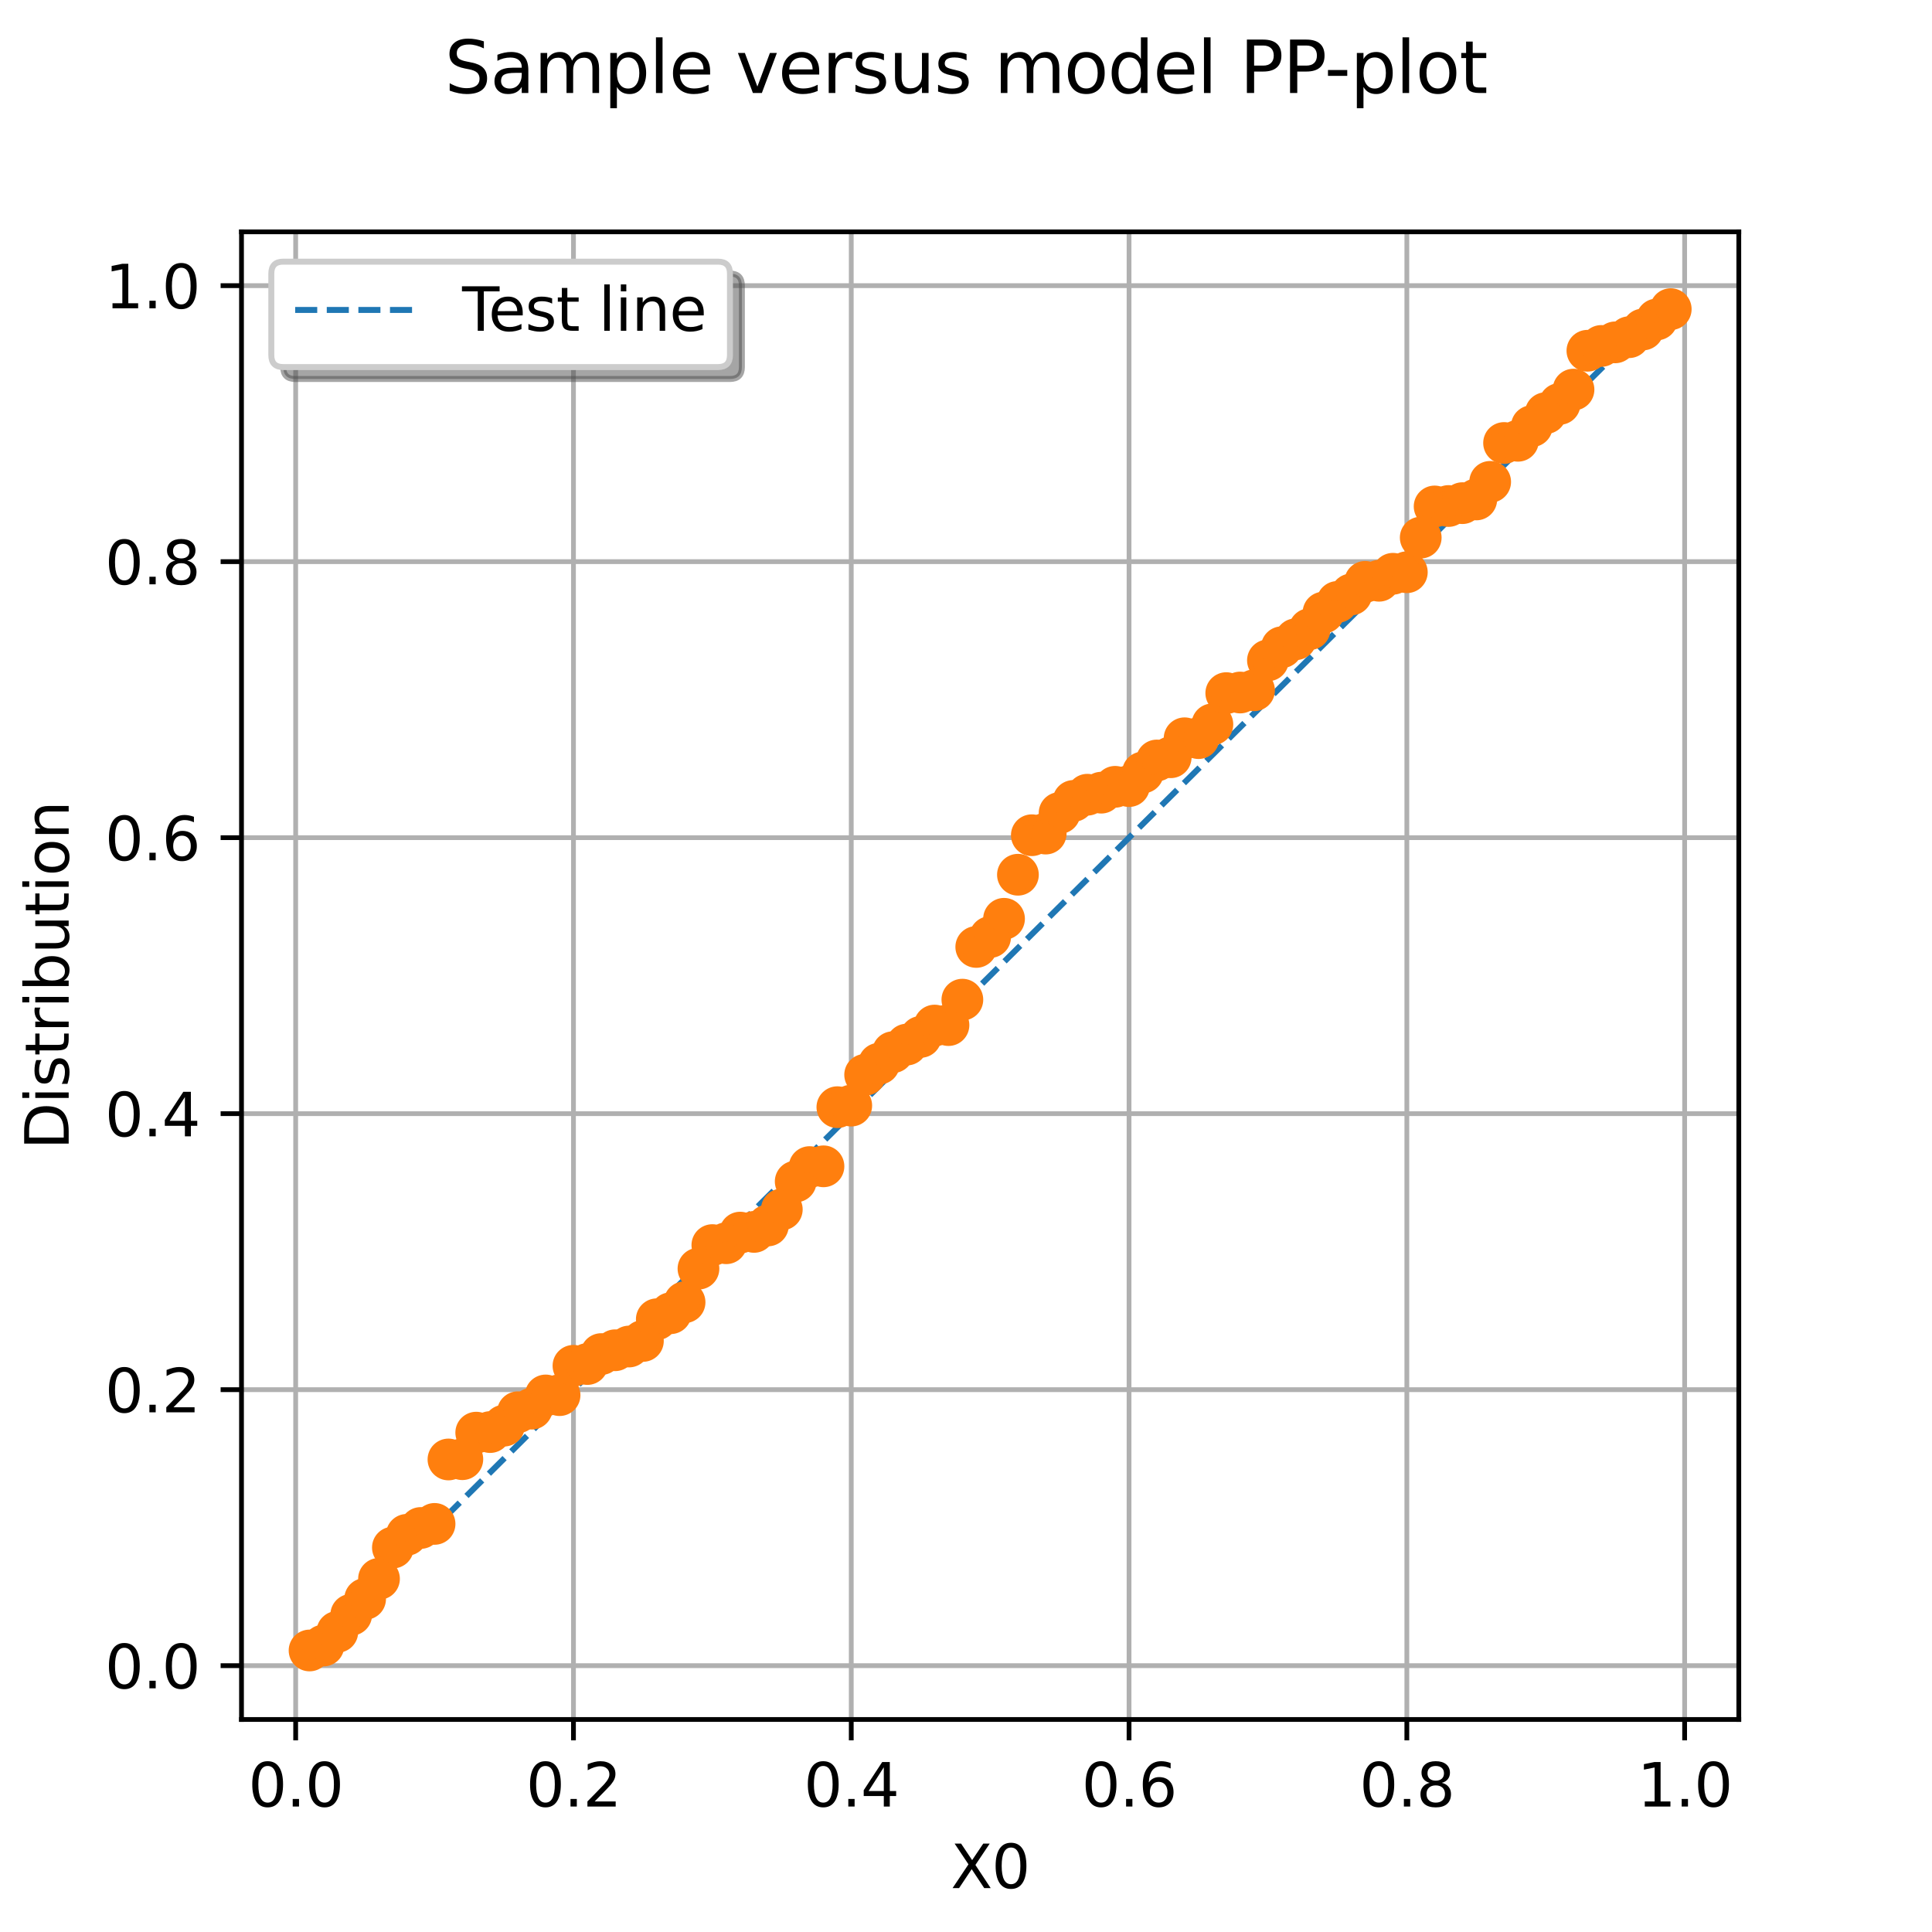 <?xml version="1.0" encoding="utf-8" standalone="no"?>
<!DOCTYPE svg PUBLIC "-//W3C//DTD SVG 1.1//EN"
  "http://www.w3.org/Graphics/SVG/1.1/DTD/svg11.dtd">
<svg xmlns:xlink="http://www.w3.org/1999/xlink" width="324pt" height="324pt" viewBox="0 0 324 324" xmlns="http://www.w3.org/2000/svg" version="1.1">
 <defs>
  <style type="text/css">*{stroke-linejoin: round; stroke-linecap: butt}</style>
 </defs>
 <g id="figure_1">
  <g id="patch_1">
   <path d="M 0 324 
L 324 324 
L 324 0 
L 0 0 
z
" style="fill: #ffffff"/>
  </g>
  <g id="axes_1">
   <g id="patch_2">
    <path d="M 40.5 288.36 
L 291.6 288.36 
L 291.6 38.88 
L 40.5 38.88 
z
" style="fill: #ffffff"/>
   </g>
   <g id="matplotlib.axis_1">
    <g id="xtick_1">
     <g id="line2d_1">
      <path d="M 49.584 288.36 
L 49.584 38.88 
" clip-path="url(#p5ec9cbbc95)" style="fill: none; stroke: #b0b0b0; stroke-width: 0.8; stroke-linecap: square"/>
     </g>
     <g id="line2d_2">
      <defs>
       <path id="m34673a3f10" d="M 0 0 
L 0 3.5 
" style="stroke: #000000; stroke-width: 0.8"/>
      </defs>
      <g>
       <use xlink:href="#m34673a3f10" x="49.584" y="288.36" style="stroke: #000000; stroke-width: 0.8"/>
      </g>
     </g>
     <g id="text_1">
      <!-- 0.0 -->
      <g transform="translate(41.633 302.958) scale(0.1 -0.1)">
       <defs>
        <path id="DejaVuSans-30" d="M 2034 4250 
Q 1547 4250 1301 3770 
Q 1056 3291 1056 2328 
Q 1056 1369 1301 889 
Q 1547 409 2034 409 
Q 2525 409 2770 889 
Q 3016 1369 3016 2328 
Q 3016 3291 2770 3770 
Q 2525 4250 2034 4250 
z
M 2034 4750 
Q 2819 4750 3233 4129 
Q 3647 3509 3647 2328 
Q 3647 1150 3233 529 
Q 2819 -91 2034 -91 
Q 1250 -91 836 529 
Q 422 1150 422 2328 
Q 422 3509 836 4129 
Q 1250 4750 2034 4750 
z
" transform="scale(0.016)"/>
        <path id="DejaVuSans-2e" d="M 684 794 
L 1344 794 
L 1344 0 
L 684 0 
L 684 794 
z
" transform="scale(0.016)"/>
       </defs>
       <use xlink:href="#DejaVuSans-30"/>
       <use xlink:href="#DejaVuSans-2e" transform="translate(63.623 0)"/>
       <use xlink:href="#DejaVuSans-30" transform="translate(95.41 0)"/>
      </g>
     </g>
    </g>
    <g id="xtick_2">
     <g id="line2d_3">
      <path d="M 96.171 288.36 
L 96.171 38.88 
" clip-path="url(#p5ec9cbbc95)" style="fill: none; stroke: #b0b0b0; stroke-width: 0.8; stroke-linecap: square"/>
     </g>
     <g id="line2d_4">
      <g>
       <use xlink:href="#m34673a3f10" x="96.171" y="288.36" style="stroke: #000000; stroke-width: 0.8"/>
      </g>
     </g>
     <g id="text_2">
      <!-- 0.2 -->
      <g transform="translate(88.219 302.958) scale(0.1 -0.1)">
       <defs>
        <path id="DejaVuSans-32" d="M 1228 531 
L 3431 531 
L 3431 0 
L 469 0 
L 469 531 
Q 828 903 1448 1529 
Q 2069 2156 2228 2338 
Q 2531 2678 2651 2914 
Q 2772 3150 2772 3378 
Q 2772 3750 2511 3984 
Q 2250 4219 1831 4219 
Q 1534 4219 1204 4116 
Q 875 4013 500 3803 
L 500 4441 
Q 881 4594 1212 4672 
Q 1544 4750 1819 4750 
Q 2544 4750 2975 4387 
Q 3406 4025 3406 3419 
Q 3406 3131 3298 2873 
Q 3191 2616 2906 2266 
Q 2828 2175 2409 1742 
Q 1991 1309 1228 531 
z
" transform="scale(0.016)"/>
       </defs>
       <use xlink:href="#DejaVuSans-30"/>
       <use xlink:href="#DejaVuSans-2e" transform="translate(63.623 0)"/>
       <use xlink:href="#DejaVuSans-32" transform="translate(95.41 0)"/>
      </g>
     </g>
    </g>
    <g id="xtick_3">
     <g id="line2d_5">
      <path d="M 142.757 288.36 
L 142.757 38.88 
" clip-path="url(#p5ec9cbbc95)" style="fill: none; stroke: #b0b0b0; stroke-width: 0.8; stroke-linecap: square"/>
     </g>
     <g id="line2d_6">
      <g>
       <use xlink:href="#m34673a3f10" x="142.757" y="288.36" style="stroke: #000000; stroke-width: 0.8"/>
      </g>
     </g>
     <g id="text_3">
      <!-- 0.4 -->
      <g transform="translate(134.805 302.958) scale(0.1 -0.1)">
       <defs>
        <path id="DejaVuSans-34" d="M 2419 4116 
L 825 1625 
L 2419 1625 
L 2419 4116 
z
M 2253 4666 
L 3047 4666 
L 3047 1625 
L 3713 1625 
L 3713 1100 
L 3047 1100 
L 3047 0 
L 2419 0 
L 2419 1100 
L 313 1100 
L 313 1709 
L 2253 4666 
z
" transform="scale(0.016)"/>
       </defs>
       <use xlink:href="#DejaVuSans-30"/>
       <use xlink:href="#DejaVuSans-2e" transform="translate(63.623 0)"/>
       <use xlink:href="#DejaVuSans-34" transform="translate(95.41 0)"/>
      </g>
     </g>
    </g>
    <g id="xtick_4">
     <g id="line2d_7">
      <path d="M 189.343 288.36 
L 189.343 38.88 
" clip-path="url(#p5ec9cbbc95)" style="fill: none; stroke: #b0b0b0; stroke-width: 0.8; stroke-linecap: square"/>
     </g>
     <g id="line2d_8">
      <g>
       <use xlink:href="#m34673a3f10" x="189.343" y="288.36" style="stroke: #000000; stroke-width: 0.8"/>
      </g>
     </g>
     <g id="text_4">
      <!-- 0.6 -->
      <g transform="translate(181.392 302.958) scale(0.1 -0.1)">
       <defs>
        <path id="DejaVuSans-36" d="M 2113 2584 
Q 1688 2584 1439 2293 
Q 1191 2003 1191 1497 
Q 1191 994 1439 701 
Q 1688 409 2113 409 
Q 2538 409 2786 701 
Q 3034 994 3034 1497 
Q 3034 2003 2786 2293 
Q 2538 2584 2113 2584 
z
M 3366 4563 
L 3366 3988 
Q 3128 4100 2886 4159 
Q 2644 4219 2406 4219 
Q 1781 4219 1451 3797 
Q 1122 3375 1075 2522 
Q 1259 2794 1537 2939 
Q 1816 3084 2150 3084 
Q 2853 3084 3261 2657 
Q 3669 2231 3669 1497 
Q 3669 778 3244 343 
Q 2819 -91 2113 -91 
Q 1303 -91 875 529 
Q 447 1150 447 2328 
Q 447 3434 972 4092 
Q 1497 4750 2381 4750 
Q 2619 4750 2861 4703 
Q 3103 4656 3366 4563 
z
" transform="scale(0.016)"/>
       </defs>
       <use xlink:href="#DejaVuSans-30"/>
       <use xlink:href="#DejaVuSans-2e" transform="translate(63.623 0)"/>
       <use xlink:href="#DejaVuSans-36" transform="translate(95.41 0)"/>
      </g>
     </g>
    </g>
    <g id="xtick_5">
     <g id="line2d_9">
      <path d="M 235.929 288.36 
L 235.929 38.88 
" clip-path="url(#p5ec9cbbc95)" style="fill: none; stroke: #b0b0b0; stroke-width: 0.8; stroke-linecap: square"/>
     </g>
     <g id="line2d_10">
      <g>
       <use xlink:href="#m34673a3f10" x="235.929" y="288.36" style="stroke: #000000; stroke-width: 0.8"/>
      </g>
     </g>
     <g id="text_5">
      <!-- 0.8 -->
      <g transform="translate(227.978 302.958) scale(0.1 -0.1)">
       <defs>
        <path id="DejaVuSans-38" d="M 2034 2216 
Q 1584 2216 1326 1975 
Q 1069 1734 1069 1313 
Q 1069 891 1326 650 
Q 1584 409 2034 409 
Q 2484 409 2743 651 
Q 3003 894 3003 1313 
Q 3003 1734 2745 1975 
Q 2488 2216 2034 2216 
z
M 1403 2484 
Q 997 2584 770 2862 
Q 544 3141 544 3541 
Q 544 4100 942 4425 
Q 1341 4750 2034 4750 
Q 2731 4750 3128 4425 
Q 3525 4100 3525 3541 
Q 3525 3141 3298 2862 
Q 3072 2584 2669 2484 
Q 3125 2378 3379 2068 
Q 3634 1759 3634 1313 
Q 3634 634 3220 271 
Q 2806 -91 2034 -91 
Q 1263 -91 848 271 
Q 434 634 434 1313 
Q 434 1759 690 2068 
Q 947 2378 1403 2484 
z
M 1172 3481 
Q 1172 3119 1398 2916 
Q 1625 2713 2034 2713 
Q 2441 2713 2670 2916 
Q 2900 3119 2900 3481 
Q 2900 3844 2670 4047 
Q 2441 4250 2034 4250 
Q 1625 4250 1398 4047 
Q 1172 3844 1172 3481 
z
" transform="scale(0.016)"/>
       </defs>
       <use xlink:href="#DejaVuSans-30"/>
       <use xlink:href="#DejaVuSans-2e" transform="translate(63.623 0)"/>
       <use xlink:href="#DejaVuSans-38" transform="translate(95.41 0)"/>
      </g>
     </g>
    </g>
    <g id="xtick_6">
     <g id="line2d_11">
      <path d="M 282.516 288.36 
L 282.516 38.88 
" clip-path="url(#p5ec9cbbc95)" style="fill: none; stroke: #b0b0b0; stroke-width: 0.8; stroke-linecap: square"/>
     </g>
     <g id="line2d_12">
      <g>
       <use xlink:href="#m34673a3f10" x="282.516" y="288.36" style="stroke: #000000; stroke-width: 0.8"/>
      </g>
     </g>
     <g id="text_6">
      <!-- 1.0 -->
      <g transform="translate(274.564 302.958) scale(0.1 -0.1)">
       <defs>
        <path id="DejaVuSans-31" d="M 794 531 
L 1825 531 
L 1825 4091 
L 703 3866 
L 703 4441 
L 1819 4666 
L 2450 4666 
L 2450 531 
L 3481 531 
L 3481 0 
L 794 0 
L 794 531 
z
" transform="scale(0.016)"/>
       </defs>
       <use xlink:href="#DejaVuSans-31"/>
       <use xlink:href="#DejaVuSans-2e" transform="translate(63.623 0)"/>
       <use xlink:href="#DejaVuSans-30" transform="translate(95.41 0)"/>
      </g>
     </g>
    </g>
    <g id="text_7">
     <!-- X0 -->
     <g transform="translate(159.444 316.637) scale(0.1 -0.1)">
      <defs>
       <path id="DejaVuSans-58" d="M 403 4666 
L 1081 4666 
L 2241 2931 
L 3406 4666 
L 4084 4666 
L 2584 2425 
L 4184 0 
L 3506 0 
L 2194 1984 
L 872 0 
L 191 0 
L 1856 2491 
L 403 4666 
z
" transform="scale(0.016)"/>
      </defs>
      <use xlink:href="#DejaVuSans-58"/>
      <use xlink:href="#DejaVuSans-30" transform="translate(68.506 0)"/>
     </g>
    </g>
   </g>
   <g id="matplotlib.axis_2">
    <g id="ytick_1">
     <g id="line2d_13">
      <path d="M 40.5 279.334 
L 291.6 279.334 
" clip-path="url(#p5ec9cbbc95)" style="fill: none; stroke: #b0b0b0; stroke-width: 0.8; stroke-linecap: square"/>
     </g>
     <g id="line2d_14">
      <defs>
       <path id="m31c93368ff" d="M 0 0 
L -3.5 0 
" style="stroke: #000000; stroke-width: 0.8"/>
      </defs>
      <g>
       <use xlink:href="#m31c93368ff" x="40.5" y="279.334" style="stroke: #000000; stroke-width: 0.8"/>
      </g>
     </g>
     <g id="text_8">
      <!-- 0.0 -->
      <g transform="translate(17.597 283.134) scale(0.1 -0.1)">
       <use xlink:href="#DejaVuSans-30"/>
       <use xlink:href="#DejaVuSans-2e" transform="translate(63.623 0)"/>
       <use xlink:href="#DejaVuSans-30" transform="translate(95.41 0)"/>
      </g>
     </g>
    </g>
    <g id="ytick_2">
     <g id="line2d_15">
      <path d="M 40.5 233.049 
L 291.6 233.049 
" clip-path="url(#p5ec9cbbc95)" style="fill: none; stroke: #b0b0b0; stroke-width: 0.8; stroke-linecap: square"/>
     </g>
     <g id="line2d_16">
      <g>
       <use xlink:href="#m31c93368ff" x="40.5" y="233.049" style="stroke: #000000; stroke-width: 0.8"/>
      </g>
     </g>
     <g id="text_9">
      <!-- 0.2 -->
      <g transform="translate(17.597 236.848) scale(0.1 -0.1)">
       <use xlink:href="#DejaVuSans-30"/>
       <use xlink:href="#DejaVuSans-2e" transform="translate(63.623 0)"/>
       <use xlink:href="#DejaVuSans-32" transform="translate(95.41 0)"/>
      </g>
     </g>
    </g>
    <g id="ytick_3">
     <g id="line2d_17">
      <path d="M 40.5 186.763 
L 291.6 186.763 
" clip-path="url(#p5ec9cbbc95)" style="fill: none; stroke: #b0b0b0; stroke-width: 0.8; stroke-linecap: square"/>
     </g>
     <g id="line2d_18">
      <g>
       <use xlink:href="#m31c93368ff" x="40.5" y="186.763" style="stroke: #000000; stroke-width: 0.8"/>
      </g>
     </g>
     <g id="text_10">
      <!-- 0.4 -->
      <g transform="translate(17.597 190.562) scale(0.1 -0.1)">
       <use xlink:href="#DejaVuSans-30"/>
       <use xlink:href="#DejaVuSans-2e" transform="translate(63.623 0)"/>
       <use xlink:href="#DejaVuSans-34" transform="translate(95.41 0)"/>
      </g>
     </g>
    </g>
    <g id="ytick_4">
     <g id="line2d_19">
      <path d="M 40.5 140.477 
L 291.6 140.477 
" clip-path="url(#p5ec9cbbc95)" style="fill: none; stroke: #b0b0b0; stroke-width: 0.8; stroke-linecap: square"/>
     </g>
     <g id="line2d_20">
      <g>
       <use xlink:href="#m31c93368ff" x="40.5" y="140.477" style="stroke: #000000; stroke-width: 0.8"/>
      </g>
     </g>
     <g id="text_11">
      <!-- 0.6 -->
      <g transform="translate(17.597 144.276) scale(0.1 -0.1)">
       <use xlink:href="#DejaVuSans-30"/>
       <use xlink:href="#DejaVuSans-2e" transform="translate(63.623 0)"/>
       <use xlink:href="#DejaVuSans-36" transform="translate(95.41 0)"/>
      </g>
     </g>
    </g>
    <g id="ytick_5">
     <g id="line2d_21">
      <path d="M 40.5 94.191 
L 291.6 94.191 
" clip-path="url(#p5ec9cbbc95)" style="fill: none; stroke: #b0b0b0; stroke-width: 0.8; stroke-linecap: square"/>
     </g>
     <g id="line2d_22">
      <g>
       <use xlink:href="#m31c93368ff" x="40.5" y="94.191" style="stroke: #000000; stroke-width: 0.8"/>
      </g>
     </g>
     <g id="text_12">
      <!-- 0.8 -->
      <g transform="translate(17.597 97.991) scale(0.1 -0.1)">
       <use xlink:href="#DejaVuSans-30"/>
       <use xlink:href="#DejaVuSans-2e" transform="translate(63.623 0)"/>
       <use xlink:href="#DejaVuSans-38" transform="translate(95.41 0)"/>
      </g>
     </g>
    </g>
    <g id="ytick_6">
     <g id="line2d_23">
      <path d="M 40.5 47.906 
L 291.6 47.906 
" clip-path="url(#p5ec9cbbc95)" style="fill: none; stroke: #b0b0b0; stroke-width: 0.8; stroke-linecap: square"/>
     </g>
     <g id="line2d_24">
      <g>
       <use xlink:href="#m31c93368ff" x="40.5" y="47.906" style="stroke: #000000; stroke-width: 0.8"/>
      </g>
     </g>
     <g id="text_13">
      <!-- 1.0 -->
      <g transform="translate(17.597 51.705) scale(0.1 -0.1)">
       <use xlink:href="#DejaVuSans-31"/>
       <use xlink:href="#DejaVuSans-2e" transform="translate(63.623 0)"/>
       <use xlink:href="#DejaVuSans-30" transform="translate(95.41 0)"/>
      </g>
     </g>
    </g>
    <g id="text_14">
     <!-- Distribution -->
     <g transform="translate(11.517 192.789) rotate(-90) scale(0.1 -0.1)">
      <defs>
       <path id="DejaVuSans-44" d="M 1259 4147 
L 1259 519 
L 2022 519 
Q 2988 519 3436 956 
Q 3884 1394 3884 2338 
Q 3884 3275 3436 3711 
Q 2988 4147 2022 4147 
L 1259 4147 
z
M 628 4666 
L 1925 4666 
Q 3281 4666 3915 4102 
Q 4550 3538 4550 2338 
Q 4550 1131 3912 565 
Q 3275 0 1925 0 
L 628 0 
L 628 4666 
z
" transform="scale(0.016)"/>
       <path id="DejaVuSans-69" d="M 603 3500 
L 1178 3500 
L 1178 0 
L 603 0 
L 603 3500 
z
M 603 4863 
L 1178 4863 
L 1178 4134 
L 603 4134 
L 603 4863 
z
" transform="scale(0.016)"/>
       <path id="DejaVuSans-73" d="M 2834 3397 
L 2834 2853 
Q 2591 2978 2328 3040 
Q 2066 3103 1784 3103 
Q 1356 3103 1142 2972 
Q 928 2841 928 2578 
Q 928 2378 1081 2264 
Q 1234 2150 1697 2047 
L 1894 2003 
Q 2506 1872 2764 1633 
Q 3022 1394 3022 966 
Q 3022 478 2636 193 
Q 2250 -91 1575 -91 
Q 1294 -91 989 -36 
Q 684 19 347 128 
L 347 722 
Q 666 556 975 473 
Q 1284 391 1588 391 
Q 1994 391 2212 530 
Q 2431 669 2431 922 
Q 2431 1156 2273 1281 
Q 2116 1406 1581 1522 
L 1381 1569 
Q 847 1681 609 1914 
Q 372 2147 372 2553 
Q 372 3047 722 3315 
Q 1072 3584 1716 3584 
Q 2034 3584 2315 3537 
Q 2597 3491 2834 3397 
z
" transform="scale(0.016)"/>
       <path id="DejaVuSans-74" d="M 1172 4494 
L 1172 3500 
L 2356 3500 
L 2356 3053 
L 1172 3053 
L 1172 1153 
Q 1172 725 1289 603 
Q 1406 481 1766 481 
L 2356 481 
L 2356 0 
L 1766 0 
Q 1100 0 847 248 
Q 594 497 594 1153 
L 594 3053 
L 172 3053 
L 172 3500 
L 594 3500 
L 594 4494 
L 1172 4494 
z
" transform="scale(0.016)"/>
       <path id="DejaVuSans-72" d="M 2631 2963 
Q 2534 3019 2420 3045 
Q 2306 3072 2169 3072 
Q 1681 3072 1420 2755 
Q 1159 2438 1159 1844 
L 1159 0 
L 581 0 
L 581 3500 
L 1159 3500 
L 1159 2956 
Q 1341 3275 1631 3429 
Q 1922 3584 2338 3584 
Q 2397 3584 2469 3576 
Q 2541 3569 2628 3553 
L 2631 2963 
z
" transform="scale(0.016)"/>
       <path id="DejaVuSans-62" d="M 3116 1747 
Q 3116 2381 2855 2742 
Q 2594 3103 2138 3103 
Q 1681 3103 1420 2742 
Q 1159 2381 1159 1747 
Q 1159 1113 1420 752 
Q 1681 391 2138 391 
Q 2594 391 2855 752 
Q 3116 1113 3116 1747 
z
M 1159 2969 
Q 1341 3281 1617 3432 
Q 1894 3584 2278 3584 
Q 2916 3584 3314 3078 
Q 3713 2572 3713 1747 
Q 3713 922 3314 415 
Q 2916 -91 2278 -91 
Q 1894 -91 1617 61 
Q 1341 213 1159 525 
L 1159 0 
L 581 0 
L 581 4863 
L 1159 4863 
L 1159 2969 
z
" transform="scale(0.016)"/>
       <path id="DejaVuSans-75" d="M 544 1381 
L 544 3500 
L 1119 3500 
L 1119 1403 
Q 1119 906 1312 657 
Q 1506 409 1894 409 
Q 2359 409 2629 706 
Q 2900 1003 2900 1516 
L 2900 3500 
L 3475 3500 
L 3475 0 
L 2900 0 
L 2900 538 
Q 2691 219 2414 64 
Q 2138 -91 1772 -91 
Q 1169 -91 856 284 
Q 544 659 544 1381 
z
M 1991 3584 
L 1991 3584 
z
" transform="scale(0.016)"/>
       <path id="DejaVuSans-6f" d="M 1959 3097 
Q 1497 3097 1228 2736 
Q 959 2375 959 1747 
Q 959 1119 1226 758 
Q 1494 397 1959 397 
Q 2419 397 2687 759 
Q 2956 1122 2956 1747 
Q 2956 2369 2687 2733 
Q 2419 3097 1959 3097 
z
M 1959 3584 
Q 2709 3584 3137 3096 
Q 3566 2609 3566 1747 
Q 3566 888 3137 398 
Q 2709 -91 1959 -91 
Q 1206 -91 779 398 
Q 353 888 353 1747 
Q 353 2609 779 3096 
Q 1206 3584 1959 3584 
z
" transform="scale(0.016)"/>
       <path id="DejaVuSans-6e" d="M 3513 2113 
L 3513 0 
L 2938 0 
L 2938 2094 
Q 2938 2591 2744 2837 
Q 2550 3084 2163 3084 
Q 1697 3084 1428 2787 
Q 1159 2491 1159 1978 
L 1159 0 
L 581 0 
L 581 3500 
L 1159 3500 
L 1159 2956 
Q 1366 3272 1645 3428 
Q 1925 3584 2291 3584 
Q 2894 3584 3203 3211 
Q 3513 2838 3513 2113 
z
" transform="scale(0.016)"/>
      </defs>
      <use xlink:href="#DejaVuSans-44"/>
      <use xlink:href="#DejaVuSans-69" transform="translate(77.002 0)"/>
      <use xlink:href="#DejaVuSans-73" transform="translate(104.785 0)"/>
      <use xlink:href="#DejaVuSans-74" transform="translate(156.885 0)"/>
      <use xlink:href="#DejaVuSans-72" transform="translate(196.094 0)"/>
      <use xlink:href="#DejaVuSans-69" transform="translate(237.207 0)"/>
      <use xlink:href="#DejaVuSans-62" transform="translate(264.99 0)"/>
      <use xlink:href="#DejaVuSans-75" transform="translate(328.467 0)"/>
      <use xlink:href="#DejaVuSans-74" transform="translate(391.846 0)"/>
      <use xlink:href="#DejaVuSans-69" transform="translate(431.055 0)"/>
      <use xlink:href="#DejaVuSans-6f" transform="translate(458.838 0)"/>
      <use xlink:href="#DejaVuSans-6e" transform="translate(520.02 0)"/>
     </g>
    </g>
   </g>
   <g id="line2d_25">
    <path d="M 51.914 277.02 
L 280.186 50.22 
" clip-path="url(#p5ec9cbbc95)" style="fill: none; stroke-dasharray: 3.7,1.6; stroke-dashoffset: 0; stroke: #1f77b4"/>
   </g>
   <g id="PathCollection_1">
    <defs>
     <path id="m3cee5551d3" d="M 0 3 
C 0.796 3 1.559 2.684 2.121 2.121 
C 2.684 1.559 3 0.796 3 0 
C 3 -0.796 2.684 -1.559 2.121 -2.121 
C 1.559 -2.684 0.796 -3 0 -3 
C -0.796 -3 -1.559 -2.684 -2.121 -2.121 
C -2.684 -1.559 -3 -0.796 -3 0 
C -3 0.796 -2.684 1.559 -2.121 2.121 
C -1.559 2.684 -0.796 3 0 3 
z
" style="stroke: #ff7f0e"/>
    </defs>
    <g clip-path="url(#p5ec9cbbc95)">
     <use xlink:href="#m3cee5551d3" x="51.914" y="276.787" style="fill: #ff7f0e; stroke: #ff7f0e"/>
     <use xlink:href="#m3cee5551d3" x="54.243" y="275.961" style="fill: #ff7f0e; stroke: #ff7f0e"/>
     <use xlink:href="#m3cee5551d3" x="56.572" y="273.666" style="fill: #ff7f0e; stroke: #ff7f0e"/>
     <use xlink:href="#m3cee5551d3" x="58.902" y="270.797" style="fill: #ff7f0e; stroke: #ff7f0e"/>
     <use xlink:href="#m3cee5551d3" x="61.231" y="268.14" style="fill: #ff7f0e; stroke: #ff7f0e"/>
     <use xlink:href="#m3cee5551d3" x="63.56" y="264.773" style="fill: #ff7f0e; stroke: #ff7f0e"/>
     <use xlink:href="#m3cee5551d3" x="65.89" y="259.53" style="fill: #ff7f0e; stroke: #ff7f0e"/>
     <use xlink:href="#m3cee5551d3" x="68.219" y="257.396" style="fill: #ff7f0e; stroke: #ff7f0e"/>
     <use xlink:href="#m3cee5551d3" x="70.548" y="256.246" style="fill: #ff7f0e; stroke: #ff7f0e"/>
     <use xlink:href="#m3cee5551d3" x="72.877" y="255.561" style="fill: #ff7f0e; stroke: #ff7f0e"/>
     <use xlink:href="#m3cee5551d3" x="75.207" y="244.756" style="fill: #ff7f0e; stroke: #ff7f0e"/>
     <use xlink:href="#m3cee5551d3" x="77.536" y="244.709" style="fill: #ff7f0e; stroke: #ff7f0e"/>
     <use xlink:href="#m3cee5551d3" x="79.865" y="240.258" style="fill: #ff7f0e; stroke: #ff7f0e"/>
     <use xlink:href="#m3cee5551d3" x="82.195" y="240.161" style="fill: #ff7f0e; stroke: #ff7f0e"/>
     <use xlink:href="#m3cee5551d3" x="84.524" y="239.083" style="fill: #ff7f0e; stroke: #ff7f0e"/>
     <use xlink:href="#m3cee5551d3" x="86.853" y="236.835" style="fill: #ff7f0e; stroke: #ff7f0e"/>
     <use xlink:href="#m3cee5551d3" x="89.183" y="236.232" style="fill: #ff7f0e; stroke: #ff7f0e"/>
     <use xlink:href="#m3cee5551d3" x="91.512" y="234.02" style="fill: #ff7f0e; stroke: #ff7f0e"/>
     <use xlink:href="#m3cee5551d3" x="93.841" y="233.967" style="fill: #ff7f0e; stroke: #ff7f0e"/>
     <use xlink:href="#m3cee5551d3" x="96.171" y="229.046" style="fill: #ff7f0e; stroke: #ff7f0e"/>
     <use xlink:href="#m3cee5551d3" x="98.5" y="228.751" style="fill: #ff7f0e; stroke: #ff7f0e"/>
     <use xlink:href="#m3cee5551d3" x="100.829" y="227.082" style="fill: #ff7f0e; stroke: #ff7f0e"/>
     <use xlink:href="#m3cee5551d3" x="103.159" y="226.441" style="fill: #ff7f0e; stroke: #ff7f0e"/>
     <use xlink:href="#m3cee5551d3" x="105.488" y="225.814" style="fill: #ff7f0e; stroke: #ff7f0e"/>
     <use xlink:href="#m3cee5551d3" x="107.817" y="224.881" style="fill: #ff7f0e; stroke: #ff7f0e"/>
     <use xlink:href="#m3cee5551d3" x="110.146" y="221.242" style="fill: #ff7f0e; stroke: #ff7f0e"/>
     <use xlink:href="#m3cee5551d3" x="112.476" y="220.228" style="fill: #ff7f0e; stroke: #ff7f0e"/>
     <use xlink:href="#m3cee5551d3" x="114.805" y="218.389" style="fill: #ff7f0e; stroke: #ff7f0e"/>
     <use xlink:href="#m3cee5551d3" x="117.134" y="212.759" style="fill: #ff7f0e; stroke: #ff7f0e"/>
     <use xlink:href="#m3cee5551d3" x="119.464" y="208.805" style="fill: #ff7f0e; stroke: #ff7f0e"/>
     <use xlink:href="#m3cee5551d3" x="121.793" y="208.493" style="fill: #ff7f0e; stroke: #ff7f0e"/>
     <use xlink:href="#m3cee5551d3" x="124.122" y="206.712" style="fill: #ff7f0e; stroke: #ff7f0e"/>
     <use xlink:href="#m3cee5551d3" x="126.452" y="206.592" style="fill: #ff7f0e; stroke: #ff7f0e"/>
     <use xlink:href="#m3cee5551d3" x="128.781" y="205.511" style="fill: #ff7f0e; stroke: #ff7f0e"/>
     <use xlink:href="#m3cee5551d3" x="131.11" y="202.825" style="fill: #ff7f0e; stroke: #ff7f0e"/>
     <use xlink:href="#m3cee5551d3" x="133.44" y="198.135" style="fill: #ff7f0e; stroke: #ff7f0e"/>
     <use xlink:href="#m3cee5551d3" x="135.769" y="195.721" style="fill: #ff7f0e; stroke: #ff7f0e"/>
     <use xlink:href="#m3cee5551d3" x="138.098" y="195.595" style="fill: #ff7f0e; stroke: #ff7f0e"/>
     <use xlink:href="#m3cee5551d3" x="140.428" y="185.677" style="fill: #ff7f0e; stroke: #ff7f0e"/>
     <use xlink:href="#m3cee5551d3" x="142.757" y="185.411" style="fill: #ff7f0e; stroke: #ff7f0e"/>
     <use xlink:href="#m3cee5551d3" x="145.086" y="180.241" style="fill: #ff7f0e; stroke: #ff7f0e"/>
     <use xlink:href="#m3cee5551d3" x="147.415" y="178.386" style="fill: #ff7f0e; stroke: #ff7f0e"/>
     <use xlink:href="#m3cee5551d3" x="149.745" y="176.454" style="fill: #ff7f0e; stroke: #ff7f0e"/>
     <use xlink:href="#m3cee5551d3" x="152.074" y="175.176" style="fill: #ff7f0e; stroke: #ff7f0e"/>
     <use xlink:href="#m3cee5551d3" x="154.403" y="173.89" style="fill: #ff7f0e; stroke: #ff7f0e"/>
     <use xlink:href="#m3cee5551d3" x="156.733" y="171.99" style="fill: #ff7f0e; stroke: #ff7f0e"/>
     <use xlink:href="#m3cee5551d3" x="159.062" y="171.91" style="fill: #ff7f0e; stroke: #ff7f0e"/>
     <use xlink:href="#m3cee5551d3" x="161.391" y="167.645" style="fill: #ff7f0e; stroke: #ff7f0e"/>
     <use xlink:href="#m3cee5551d3" x="163.721" y="158.806" style="fill: #ff7f0e; stroke: #ff7f0e"/>
     <use xlink:href="#m3cee5551d3" x="166.05" y="157.143" style="fill: #ff7f0e; stroke: #ff7f0e"/>
     <use xlink:href="#m3cee5551d3" x="168.379" y="154.084" style="fill: #ff7f0e; stroke: #ff7f0e"/>
     <use xlink:href="#m3cee5551d3" x="170.709" y="146.695" style="fill: #ff7f0e; stroke: #ff7f0e"/>
     <use xlink:href="#m3cee5551d3" x="173.038" y="140.068" style="fill: #ff7f0e; stroke: #ff7f0e"/>
     <use xlink:href="#m3cee5551d3" x="175.367" y="139.792" style="fill: #ff7f0e; stroke: #ff7f0e"/>
     <use xlink:href="#m3cee5551d3" x="177.697" y="136.336" style="fill: #ff7f0e; stroke: #ff7f0e"/>
     <use xlink:href="#m3cee5551d3" x="180.026" y="134.316" style="fill: #ff7f0e; stroke: #ff7f0e"/>
     <use xlink:href="#m3cee5551d3" x="182.355" y="133.277" style="fill: #ff7f0e; stroke: #ff7f0e"/>
     <use xlink:href="#m3cee5551d3" x="184.685" y="132.932" style="fill: #ff7f0e; stroke: #ff7f0e"/>
     <use xlink:href="#m3cee5551d3" x="187.014" y="131.95" style="fill: #ff7f0e; stroke: #ff7f0e"/>
     <use xlink:href="#m3cee5551d3" x="189.343" y="131.83" style="fill: #ff7f0e; stroke: #ff7f0e"/>
     <use xlink:href="#m3cee5551d3" x="191.672" y="129.541" style="fill: #ff7f0e; stroke: #ff7f0e"/>
     <use xlink:href="#m3cee5551d3" x="194.002" y="127.535" style="fill: #ff7f0e; stroke: #ff7f0e"/>
     <use xlink:href="#m3cee5551d3" x="196.331" y="126.994" style="fill: #ff7f0e; stroke: #ff7f0e"/>
     <use xlink:href="#m3cee5551d3" x="198.66" y="123.81" style="fill: #ff7f0e; stroke: #ff7f0e"/>
     <use xlink:href="#m3cee5551d3" x="200.99" y="123.786" style="fill: #ff7f0e; stroke: #ff7f0e"/>
     <use xlink:href="#m3cee5551d3" x="203.319" y="121.474" style="fill: #ff7f0e; stroke: #ff7f0e"/>
     <use xlink:href="#m3cee5551d3" x="205.648" y="116.238" style="fill: #ff7f0e; stroke: #ff7f0e"/>
     <use xlink:href="#m3cee5551d3" x="207.978" y="116.137" style="fill: #ff7f0e; stroke: #ff7f0e"/>
     <use xlink:href="#m3cee5551d3" x="210.307" y="115.762" style="fill: #ff7f0e; stroke: #ff7f0e"/>
     <use xlink:href="#m3cee5551d3" x="212.636" y="110.745" style="fill: #ff7f0e; stroke: #ff7f0e"/>
     <use xlink:href="#m3cee5551d3" x="214.966" y="108.542" style="fill: #ff7f0e; stroke: #ff7f0e"/>
     <use xlink:href="#m3cee5551d3" x="217.295" y="107.204" style="fill: #ff7f0e; stroke: #ff7f0e"/>
     <use xlink:href="#m3cee5551d3" x="219.624" y="105.508" style="fill: #ff7f0e; stroke: #ff7f0e"/>
     <use xlink:href="#m3cee5551d3" x="221.954" y="102.728" style="fill: #ff7f0e; stroke: #ff7f0e"/>
     <use xlink:href="#m3cee5551d3" x="224.283" y="100.945" style="fill: #ff7f0e; stroke: #ff7f0e"/>
     <use xlink:href="#m3cee5551d3" x="226.612" y="99.687" style="fill: #ff7f0e; stroke: #ff7f0e"/>
     <use xlink:href="#m3cee5551d3" x="228.941" y="97.578" style="fill: #ff7f0e; stroke: #ff7f0e"/>
     <use xlink:href="#m3cee5551d3" x="231.271" y="97.395" style="fill: #ff7f0e; stroke: #ff7f0e"/>
     <use xlink:href="#m3cee5551d3" x="233.6" y="96.223" style="fill: #ff7f0e; stroke: #ff7f0e"/>
     <use xlink:href="#m3cee5551d3" x="235.929" y="95.965" style="fill: #ff7f0e; stroke: #ff7f0e"/>
     <use xlink:href="#m3cee5551d3" x="238.259" y="90.158" style="fill: #ff7f0e; stroke: #ff7f0e"/>
     <use xlink:href="#m3cee5551d3" x="240.588" y="84.933" style="fill: #ff7f0e; stroke: #ff7f0e"/>
     <use xlink:href="#m3cee5551d3" x="242.917" y="84.859" style="fill: #ff7f0e; stroke: #ff7f0e"/>
     <use xlink:href="#m3cee5551d3" x="245.247" y="84.38" style="fill: #ff7f0e; stroke: #ff7f0e"/>
     <use xlink:href="#m3cee5551d3" x="247.576" y="83.759" style="fill: #ff7f0e; stroke: #ff7f0e"/>
     <use xlink:href="#m3cee5551d3" x="249.905" y="80.808" style="fill: #ff7f0e; stroke: #ff7f0e"/>
     <use xlink:href="#m3cee5551d3" x="252.235" y="74.291" style="fill: #ff7f0e; stroke: #ff7f0e"/>
     <use xlink:href="#m3cee5551d3" x="254.564" y="73.92" style="fill: #ff7f0e; stroke: #ff7f0e"/>
     <use xlink:href="#m3cee5551d3" x="256.893" y="71.468" style="fill: #ff7f0e; stroke: #ff7f0e"/>
     <use xlink:href="#m3cee5551d3" x="259.223" y="69.283" style="fill: #ff7f0e; stroke: #ff7f0e"/>
     <use xlink:href="#m3cee5551d3" x="261.552" y="67.735" style="fill: #ff7f0e; stroke: #ff7f0e"/>
     <use xlink:href="#m3cee5551d3" x="263.881" y="65.338" style="fill: #ff7f0e; stroke: #ff7f0e"/>
     <use xlink:href="#m3cee5551d3" x="266.21" y="58.822" style="fill: #ff7f0e; stroke: #ff7f0e"/>
     <use xlink:href="#m3cee5551d3" x="268.54" y="58.017" style="fill: #ff7f0e; stroke: #ff7f0e"/>
     <use xlink:href="#m3cee5551d3" x="270.869" y="57.414" style="fill: #ff7f0e; stroke: #ff7f0e"/>
     <use xlink:href="#m3cee5551d3" x="273.198" y="56.549" style="fill: #ff7f0e; stroke: #ff7f0e"/>
     <use xlink:href="#m3cee5551d3" x="275.528" y="55.252" style="fill: #ff7f0e; stroke: #ff7f0e"/>
     <use xlink:href="#m3cee5551d3" x="277.857" y="53.573" style="fill: #ff7f0e; stroke: #ff7f0e"/>
     <use xlink:href="#m3cee5551d3" x="280.186" y="51.844" style="fill: #ff7f0e; stroke: #ff7f0e"/>
    </g>
   </g>
   <g id="patch_3">
    <path d="M 40.5 288.36 
L 40.5 38.88 
" style="fill: none; stroke: #000000; stroke-width: 0.8; stroke-linejoin: miter; stroke-linecap: square"/>
   </g>
   <g id="patch_4">
    <path d="M 291.6 288.36 
L 291.6 38.88 
" style="fill: none; stroke: #000000; stroke-width: 0.8; stroke-linejoin: miter; stroke-linecap: square"/>
   </g>
   <g id="patch_5">
    <path d="M 40.5 288.36 
L 291.6 288.36 
" style="fill: none; stroke: #000000; stroke-width: 0.8; stroke-linejoin: miter; stroke-linecap: square"/>
   </g>
   <g id="patch_6">
    <path d="M 40.5 38.88 
L 291.6 38.88 
" style="fill: none; stroke: #000000; stroke-width: 0.8; stroke-linejoin: miter; stroke-linecap: square"/>
   </g>
   <g id="legend_1">
    <g id="patch_7">
     <path d="M 49.5 63.558 
L 122.416 63.558 
Q 124.416 63.558 124.416 61.558 
L 124.416 47.88 
Q 124.416 45.88 122.416 45.88 
L 49.5 45.88 
Q 47.5 45.88 47.5 47.88 
L 47.5 61.558 
Q 47.5 63.558 49.5 63.558 
z
" style="fill: #4d4d4d; opacity: 0.5; stroke: #4d4d4d; stroke-linejoin: miter"/>
    </g>
    <g id="patch_8">
     <path d="M 47.5 61.558 
L 120.416 61.558 
Q 122.416 61.558 122.416 59.558 
L 122.416 45.88 
Q 122.416 43.88 120.416 43.88 
L 47.5 43.88 
Q 45.5 43.88 45.5 45.88 
L 45.5 59.558 
Q 45.5 61.558 47.5 61.558 
z
" style="fill: #ffffff; stroke: #cccccc; stroke-linejoin: miter"/>
    </g>
    <g id="line2d_26">
     <path d="M 49.5 51.978 
L 59.5 51.978 
L 69.5 51.978 
" style="fill: none; stroke-dasharray: 3.7,1.6; stroke-dashoffset: 0; stroke: #1f77b4"/>
    </g>
    <g id="text_15">
     <!-- Test line -->
     <g transform="translate(77.5 55.478) scale(0.1 -0.1)">
      <defs>
       <path id="DejaVuSans-54" d="M -19 4666 
L 3928 4666 
L 3928 4134 
L 2272 4134 
L 2272 0 
L 1638 0 
L 1638 4134 
L -19 4134 
L -19 4666 
z
" transform="scale(0.016)"/>
       <path id="DejaVuSans-65" d="M 3597 1894 
L 3597 1613 
L 953 1613 
Q 991 1019 1311 708 
Q 1631 397 2203 397 
Q 2534 397 2845 478 
Q 3156 559 3463 722 
L 3463 178 
Q 3153 47 2828 -22 
Q 2503 -91 2169 -91 
Q 1331 -91 842 396 
Q 353 884 353 1716 
Q 353 2575 817 3079 
Q 1281 3584 2069 3584 
Q 2775 3584 3186 3129 
Q 3597 2675 3597 1894 
z
M 3022 2063 
Q 3016 2534 2758 2815 
Q 2500 3097 2075 3097 
Q 1594 3097 1305 2825 
Q 1016 2553 972 2059 
L 3022 2063 
z
" transform="scale(0.016)"/>
       <path id="DejaVuSans-20" transform="scale(0.016)"/>
       <path id="DejaVuSans-6c" d="M 603 4863 
L 1178 4863 
L 1178 0 
L 603 0 
L 603 4863 
z
" transform="scale(0.016)"/>
      </defs>
      <use xlink:href="#DejaVuSans-54"/>
      <use xlink:href="#DejaVuSans-65" transform="translate(44.084 0)"/>
      <use xlink:href="#DejaVuSans-73" transform="translate(105.607 0)"/>
      <use xlink:href="#DejaVuSans-74" transform="translate(157.707 0)"/>
      <use xlink:href="#DejaVuSans-20" transform="translate(196.916 0)"/>
      <use xlink:href="#DejaVuSans-6c" transform="translate(228.703 0)"/>
      <use xlink:href="#DejaVuSans-69" transform="translate(256.486 0)"/>
      <use xlink:href="#DejaVuSans-6e" transform="translate(284.27 0)"/>
      <use xlink:href="#DejaVuSans-65" transform="translate(347.648 0)"/>
     </g>
    </g>
   </g>
  </g>
  <g id="text_16">
   <!-- Sample versus model PP-plot -->
   <g transform="translate(74.57 15.598) scale(0.12 -0.12)">
    <defs>
     <path id="DejaVuSans-53" d="M 3425 4513 
L 3425 3897 
Q 3066 4069 2747 4153 
Q 2428 4238 2131 4238 
Q 1616 4238 1336 4038 
Q 1056 3838 1056 3469 
Q 1056 3159 1242 3001 
Q 1428 2844 1947 2747 
L 2328 2669 
Q 3034 2534 3370 2195 
Q 3706 1856 3706 1288 
Q 3706 609 3251 259 
Q 2797 -91 1919 -91 
Q 1588 -91 1214 -16 
Q 841 59 441 206 
L 441 856 
Q 825 641 1194 531 
Q 1563 422 1919 422 
Q 2459 422 2753 634 
Q 3047 847 3047 1241 
Q 3047 1584 2836 1778 
Q 2625 1972 2144 2069 
L 1759 2144 
Q 1053 2284 737 2584 
Q 422 2884 422 3419 
Q 422 4038 858 4394 
Q 1294 4750 2059 4750 
Q 2388 4750 2728 4690 
Q 3069 4631 3425 4513 
z
" transform="scale(0.016)"/>
     <path id="DejaVuSans-61" d="M 2194 1759 
Q 1497 1759 1228 1600 
Q 959 1441 959 1056 
Q 959 750 1161 570 
Q 1363 391 1709 391 
Q 2188 391 2477 730 
Q 2766 1069 2766 1631 
L 2766 1759 
L 2194 1759 
z
M 3341 1997 
L 3341 0 
L 2766 0 
L 2766 531 
Q 2569 213 2275 61 
Q 1981 -91 1556 -91 
Q 1019 -91 701 211 
Q 384 513 384 1019 
Q 384 1609 779 1909 
Q 1175 2209 1959 2209 
L 2766 2209 
L 2766 2266 
Q 2766 2663 2505 2880 
Q 2244 3097 1772 3097 
Q 1472 3097 1187 3025 
Q 903 2953 641 2809 
L 641 3341 
Q 956 3463 1253 3523 
Q 1550 3584 1831 3584 
Q 2591 3584 2966 3190 
Q 3341 2797 3341 1997 
z
" transform="scale(0.016)"/>
     <path id="DejaVuSans-6d" d="M 3328 2828 
Q 3544 3216 3844 3400 
Q 4144 3584 4550 3584 
Q 5097 3584 5394 3201 
Q 5691 2819 5691 2113 
L 5691 0 
L 5113 0 
L 5113 2094 
Q 5113 2597 4934 2840 
Q 4756 3084 4391 3084 
Q 3944 3084 3684 2787 
Q 3425 2491 3425 1978 
L 3425 0 
L 2847 0 
L 2847 2094 
Q 2847 2600 2669 2842 
Q 2491 3084 2119 3084 
Q 1678 3084 1418 2786 
Q 1159 2488 1159 1978 
L 1159 0 
L 581 0 
L 581 3500 
L 1159 3500 
L 1159 2956 
Q 1356 3278 1631 3431 
Q 1906 3584 2284 3584 
Q 2666 3584 2933 3390 
Q 3200 3197 3328 2828 
z
" transform="scale(0.016)"/>
     <path id="DejaVuSans-70" d="M 1159 525 
L 1159 -1331 
L 581 -1331 
L 581 3500 
L 1159 3500 
L 1159 2969 
Q 1341 3281 1617 3432 
Q 1894 3584 2278 3584 
Q 2916 3584 3314 3078 
Q 3713 2572 3713 1747 
Q 3713 922 3314 415 
Q 2916 -91 2278 -91 
Q 1894 -91 1617 61 
Q 1341 213 1159 525 
z
M 3116 1747 
Q 3116 2381 2855 2742 
Q 2594 3103 2138 3103 
Q 1681 3103 1420 2742 
Q 1159 2381 1159 1747 
Q 1159 1113 1420 752 
Q 1681 391 2138 391 
Q 2594 391 2855 752 
Q 3116 1113 3116 1747 
z
" transform="scale(0.016)"/>
     <path id="DejaVuSans-76" d="M 191 3500 
L 800 3500 
L 1894 563 
L 2988 3500 
L 3597 3500 
L 2284 0 
L 1503 0 
L 191 3500 
z
" transform="scale(0.016)"/>
     <path id="DejaVuSans-64" d="M 2906 2969 
L 2906 4863 
L 3481 4863 
L 3481 0 
L 2906 0 
L 2906 525 
Q 2725 213 2448 61 
Q 2172 -91 1784 -91 
Q 1150 -91 751 415 
Q 353 922 353 1747 
Q 353 2572 751 3078 
Q 1150 3584 1784 3584 
Q 2172 3584 2448 3432 
Q 2725 3281 2906 2969 
z
M 947 1747 
Q 947 1113 1208 752 
Q 1469 391 1925 391 
Q 2381 391 2643 752 
Q 2906 1113 2906 1747 
Q 2906 2381 2643 2742 
Q 2381 3103 1925 3103 
Q 1469 3103 1208 2742 
Q 947 2381 947 1747 
z
" transform="scale(0.016)"/>
     <path id="DejaVuSans-50" d="M 1259 4147 
L 1259 2394 
L 2053 2394 
Q 2494 2394 2734 2622 
Q 2975 2850 2975 3272 
Q 2975 3691 2734 3919 
Q 2494 4147 2053 4147 
L 1259 4147 
z
M 628 4666 
L 2053 4666 
Q 2838 4666 3239 4311 
Q 3641 3956 3641 3272 
Q 3641 2581 3239 2228 
Q 2838 1875 2053 1875 
L 1259 1875 
L 1259 0 
L 628 0 
L 628 4666 
z
" transform="scale(0.016)"/>
     <path id="DejaVuSans-2d" d="M 313 2009 
L 1997 2009 
L 1997 1497 
L 313 1497 
L 313 2009 
z
" transform="scale(0.016)"/>
    </defs>
    <use xlink:href="#DejaVuSans-53"/>
    <use xlink:href="#DejaVuSans-61" transform="translate(63.477 0)"/>
    <use xlink:href="#DejaVuSans-6d" transform="translate(124.756 0)"/>
    <use xlink:href="#DejaVuSans-70" transform="translate(222.168 0)"/>
    <use xlink:href="#DejaVuSans-6c" transform="translate(285.645 0)"/>
    <use xlink:href="#DejaVuSans-65" transform="translate(313.428 0)"/>
    <use xlink:href="#DejaVuSans-20" transform="translate(374.951 0)"/>
    <use xlink:href="#DejaVuSans-76" transform="translate(406.738 0)"/>
    <use xlink:href="#DejaVuSans-65" transform="translate(465.918 0)"/>
    <use xlink:href="#DejaVuSans-72" transform="translate(527.441 0)"/>
    <use xlink:href="#DejaVuSans-73" transform="translate(568.555 0)"/>
    <use xlink:href="#DejaVuSans-75" transform="translate(620.654 0)"/>
    <use xlink:href="#DejaVuSans-73" transform="translate(684.033 0)"/>
    <use xlink:href="#DejaVuSans-20" transform="translate(736.133 0)"/>
    <use xlink:href="#DejaVuSans-6d" transform="translate(767.92 0)"/>
    <use xlink:href="#DejaVuSans-6f" transform="translate(865.332 0)"/>
    <use xlink:href="#DejaVuSans-64" transform="translate(926.514 0)"/>
    <use xlink:href="#DejaVuSans-65" transform="translate(989.99 0)"/>
    <use xlink:href="#DejaVuSans-6c" transform="translate(1051.514 0)"/>
    <use xlink:href="#DejaVuSans-20" transform="translate(1079.297 0)"/>
    <use xlink:href="#DejaVuSans-50" transform="translate(1111.084 0)"/>
    <use xlink:href="#DejaVuSans-50" transform="translate(1171.387 0)"/>
    <use xlink:href="#DejaVuSans-2d" transform="translate(1229.439 0)"/>
    <use xlink:href="#DejaVuSans-70" transform="translate(1265.523 0)"/>
    <use xlink:href="#DejaVuSans-6c" transform="translate(1329 0)"/>
    <use xlink:href="#DejaVuSans-6f" transform="translate(1356.783 0)"/>
    <use xlink:href="#DejaVuSans-74" transform="translate(1417.965 0)"/>
   </g>
  </g>
 </g>
 <defs>
  <clipPath id="p5ec9cbbc95">
   <rect x="40.5" y="38.88" width="251.1" height="249.48"/>
  </clipPath>
 </defs>
</svg>
